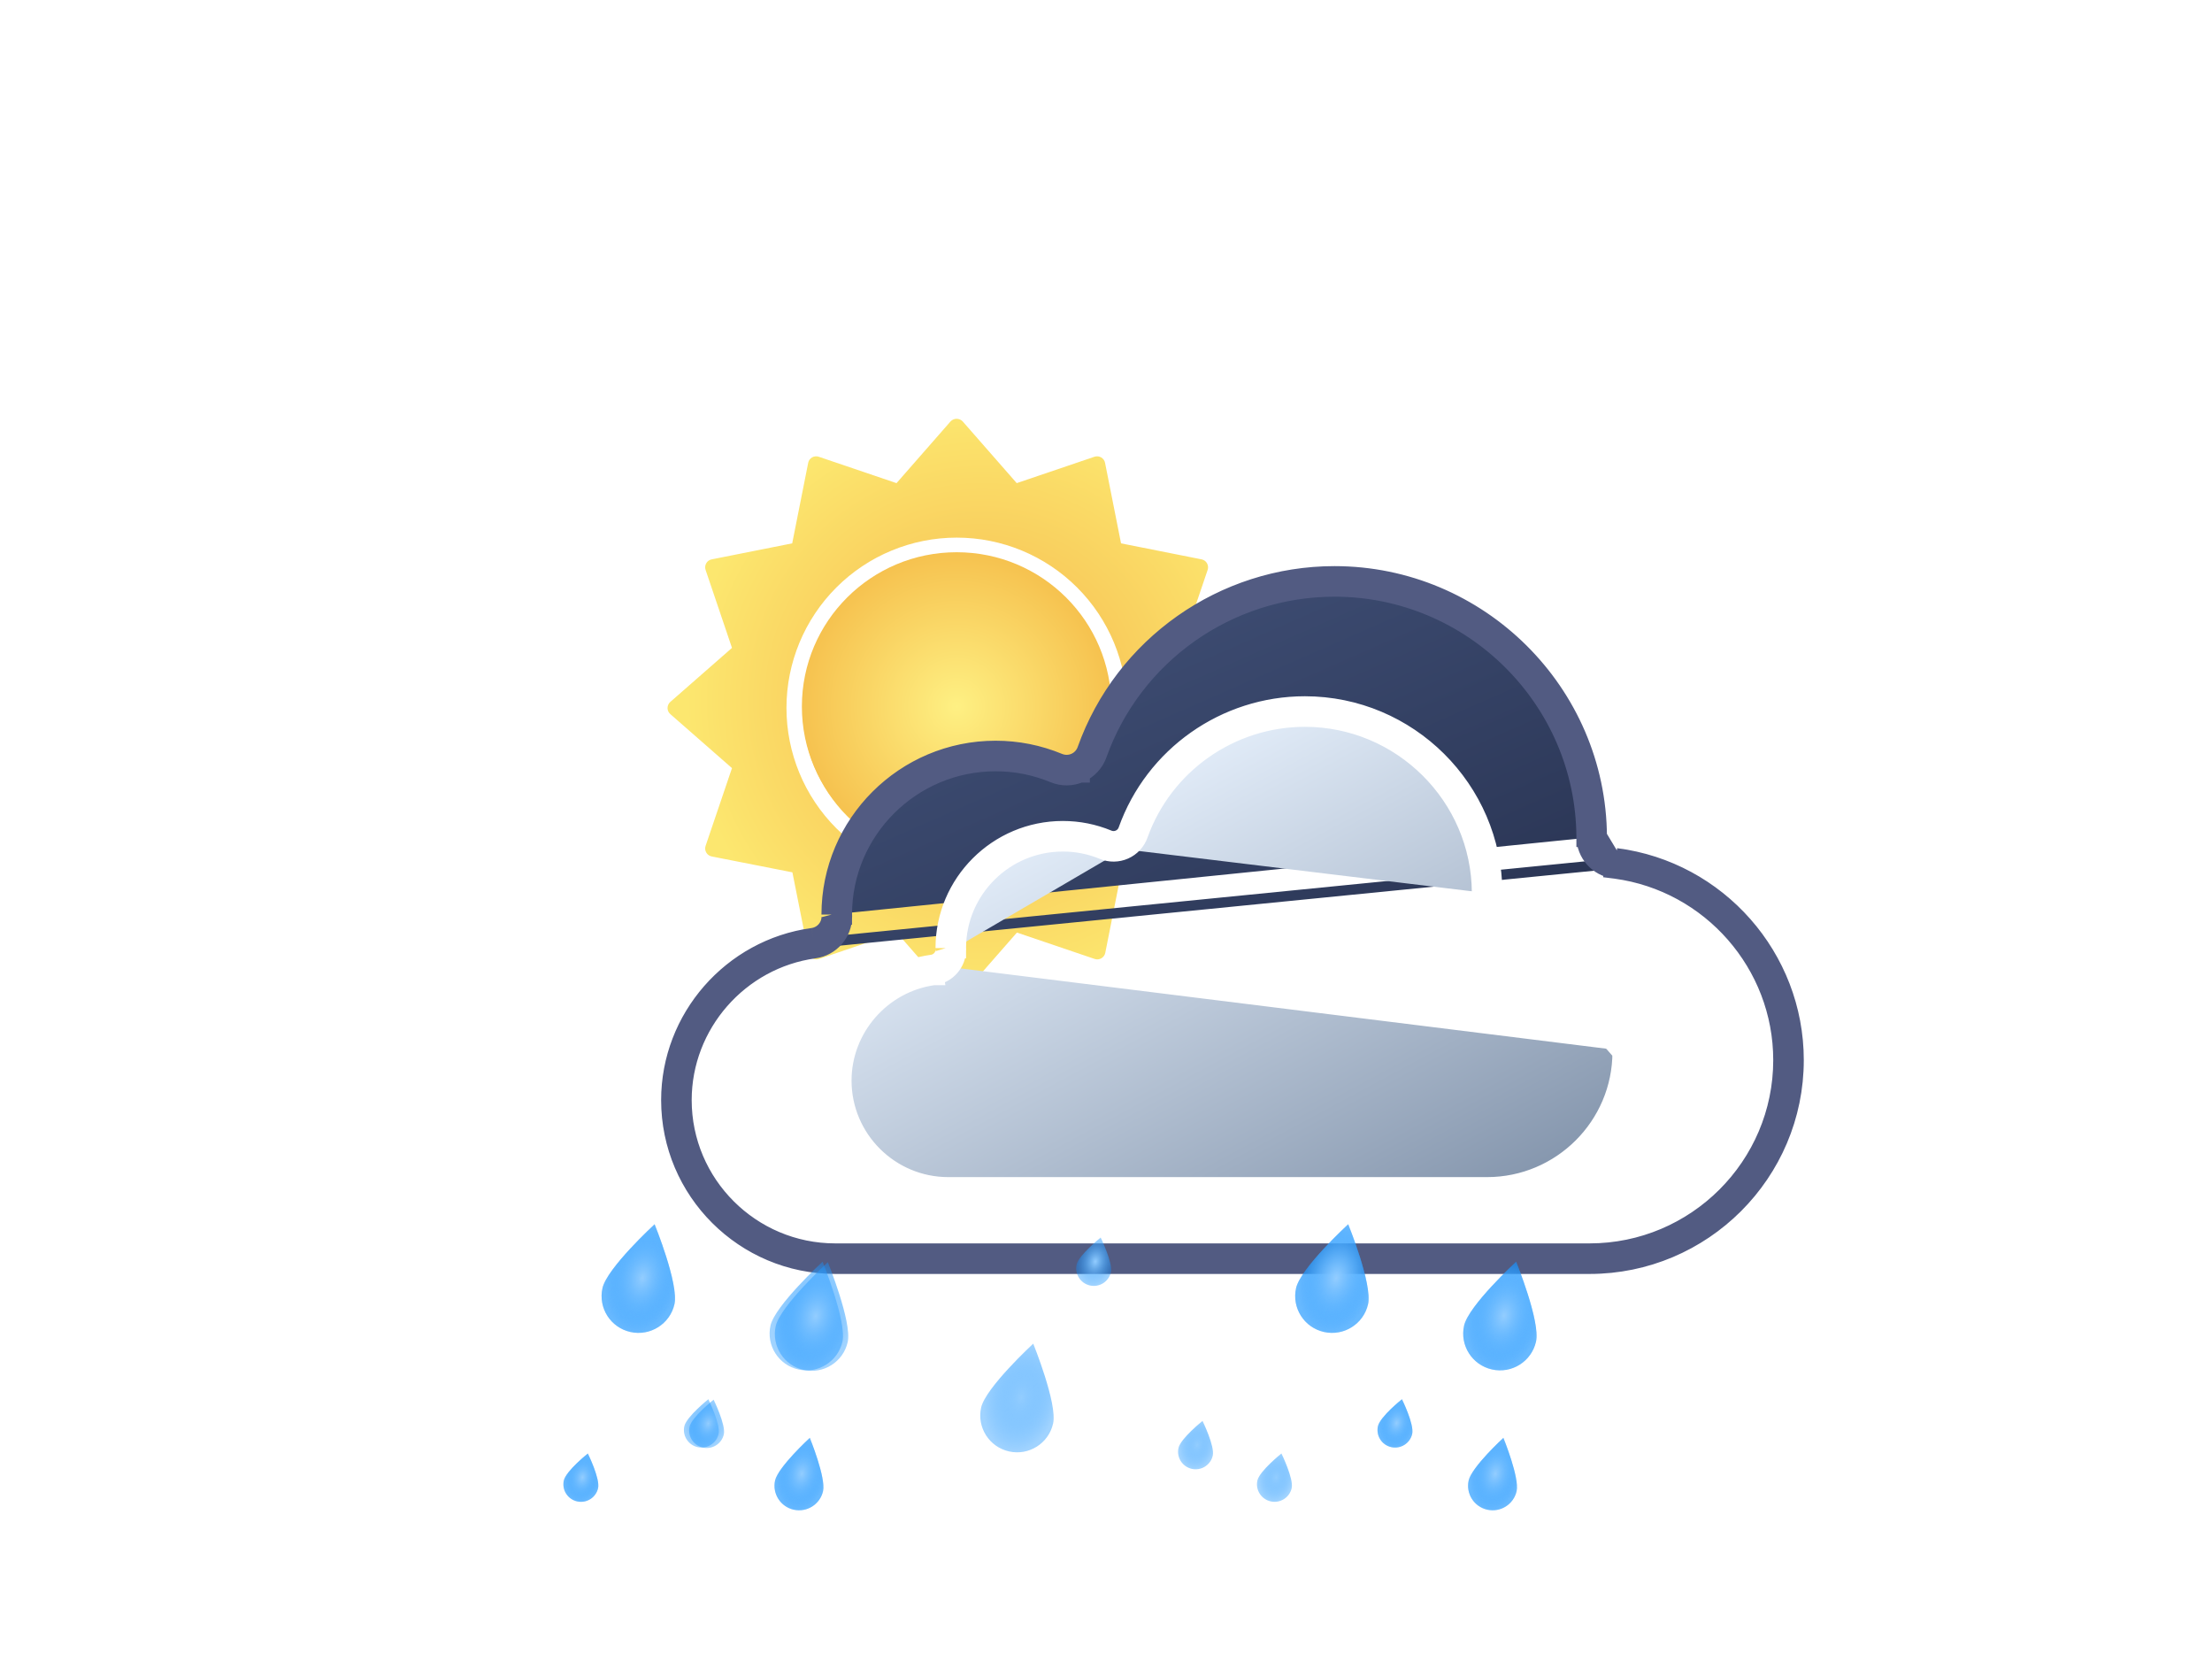 <svg width="165" height="125" viewBox="0 0 165 125" fill="none" xmlns="http://www.w3.org/2000/svg">
<g filter="url(#filter0_d_107_24)">
<path d="M70.699 40.642C70.699 43.689 69.488 46.612 67.333 48.767C65.178 50.922 62.255 52.132 59.208 52.132C56.16 52.132 53.237 50.922 51.083 48.767C48.928 46.612 47.717 43.689 47.717 40.642C47.717 37.594 48.928 34.671 51.083 32.516C53.237 30.361 56.16 29.151 59.208 29.151C62.255 29.153 65.176 30.364 67.331 32.519C69.485 34.673 70.696 37.595 70.699 40.642V40.642ZM80.577 41.093L75.973 45.125L77.94 50.923H77.94C77.997 51.089 77.98 51.271 77.892 51.423C77.806 51.574 77.659 51.679 77.489 51.713L71.481 52.906L70.288 58.914C70.254 59.084 70.148 59.231 69.997 59.317C69.846 59.405 69.663 59.422 69.497 59.366L63.699 57.398L59.667 62.002L59.668 62.002C59.553 62.131 59.389 62.205 59.216 62.205C59.044 62.205 58.88 62.131 58.765 62.002L54.733 57.398L48.935 59.366V59.366C48.769 59.422 48.587 59.405 48.435 59.317C48.284 59.231 48.178 59.084 48.145 58.914L46.951 52.906L40.928 51.721C40.758 51.687 40.611 51.582 40.525 51.431C40.437 51.279 40.419 51.097 40.476 50.931L42.444 45.133L37.84 41.101L37.84 41.101C37.711 40.986 37.637 40.822 37.637 40.65C37.637 40.477 37.711 40.313 37.84 40.198L42.444 36.166L40.476 30.352C40.419 30.187 40.437 30.004 40.525 29.852C40.611 29.699 40.762 29.593 40.936 29.562L46.936 28.369L48.129 22.361H48.129C48.162 22.191 48.268 22.044 48.419 21.958C48.571 21.87 48.753 21.852 48.919 21.91L54.717 23.878L58.749 19.273L58.748 19.273C58.866 19.149 59.029 19.078 59.2 19.078C59.371 19.078 59.534 19.149 59.652 19.273L63.684 23.877L69.481 21.909V21.91C69.647 21.852 69.829 21.87 69.981 21.958C70.132 22.044 70.238 22.191 70.272 22.361L71.465 28.369L77.472 29.562C77.643 29.596 77.79 29.702 77.876 29.852C77.963 30.004 77.981 30.187 77.924 30.352L75.956 36.15L80.56 40.182L80.561 40.182C80.69 40.297 80.763 40.461 80.763 40.634C80.763 40.806 80.69 40.97 80.561 41.085L80.577 41.093ZM71.908 40.642C71.908 37.273 70.57 34.043 68.189 31.661C65.807 29.279 62.577 27.941 59.208 27.941C55.84 27.941 52.61 29.279 50.228 31.661C47.846 34.043 46.508 37.273 46.508 40.642C46.508 44.01 47.846 47.24 50.228 49.622C52.61 52.004 55.84 53.342 59.208 53.342C62.575 53.337 65.803 51.998 68.184 49.617C70.565 47.236 71.904 44.008 71.908 40.642Z" fill="url(#paint0_radial_107_24)"/>
</g>
<g filter="url(#filter1_d_107_24)">
<ellipse cx="59.201" cy="40.539" rx="11.543" ry="11.508" fill="url(#paint1_radial_107_24)"/>
</g>
<g filter="url(#filter2_d_107_24)">
<path d="M108.377 52.624L108.276 52.611C107.09 52.459 106.196 51.453 106.191 50.255M108.377 52.624L106.951 50.252M108.377 52.624C115.508 53.592 120.873 59.717 120.874 66.908C120.874 74.864 114.387 81.341 106.412 81.341L50.149 81.341C43.823 81.341 38.678 76.203 38.678 69.893C38.678 64.212 42.936 59.34 48.579 58.566M108.377 52.624L108.408 52.628L108.538 52.599L108.539 52.599L108.374 51.857M108.377 52.624C108.344 52.62 108.31 52.615 108.277 52.611L108.373 51.861L108.374 51.857M108.377 52.624L108.373 51.858L108.374 51.857M106.191 50.255L106.951 50.252M106.191 50.255C106.191 50.255 106.191 50.255 106.191 50.256L106.951 50.252M106.191 50.255C106.135 39.965 97.698 31.587 87.385 31.587C79.442 31.587 72.318 36.606 69.66 44.074L69.66 44.074C69.44 44.691 68.977 45.19 68.379 45.455M106.951 50.252C106.893 39.541 98.115 30.827 87.385 30.827C79.122 30.827 71.71 36.048 68.944 43.819C68.794 44.24 68.478 44.58 68.07 44.761C67.661 44.943 67.195 44.948 66.783 44.778C65.294 44.162 63.721 43.849 62.109 43.849C55.364 43.849 49.878 49.326 49.878 56.057M68.379 45.455C68.379 45.455 68.379 45.455 68.379 45.454L68.07 44.761L68.377 45.455C68.378 45.455 68.378 45.455 68.379 45.455ZM68.379 45.455C67.779 45.722 67.096 45.729 66.493 45.48L66.493 45.48C65.096 44.902 63.622 44.609 62.109 44.609C55.798 44.609 50.663 49.721 50.638 56.01M50.638 56.01C50.637 56.008 50.637 56.005 50.637 56.003L50.637 56.002C50.636 55.993 50.63 55.919 50.605 55.839L49.878 56.057M50.638 56.01C50.638 56.026 50.638 56.042 50.638 56.057L49.878 56.057M50.638 56.01C50.64 56.033 50.641 56.055 50.642 56.073C50.644 56.114 50.645 56.159 50.645 56.201C50.645 57.395 49.762 58.405 48.579 58.566M49.878 56.057C49.882 56.072 49.885 56.136 49.885 56.201C49.885 57.015 49.283 57.704 48.476 57.813M48.476 57.813L48.579 58.566M48.476 57.813C42.458 58.638 37.919 63.831 37.919 69.893C37.919 76.624 43.405 82.1 50.149 82.1L106.412 82.1C114.805 82.1 121.633 75.285 121.633 66.908C121.633 59.3 115.932 52.829 108.374 51.857M48.476 57.813L48.579 58.566C48.579 58.566 48.579 58.566 48.579 58.566" fill="url(#paint2_linear_107_24)" stroke="#525B82" stroke-width="1.52"/>
</g>
<g filter="url(#filter3_d_107_24)">
<path d="M100.143 56.318L100.071 56.309C99.116 56.186 98.397 55.376 98.392 54.412M100.143 56.318L99.152 54.408M100.143 56.318C105.128 56.995 108.879 61.278 108.88 66.305M100.143 56.318L108.88 66.305M98.392 54.412C98.392 54.411 98.392 54.411 98.392 54.411L99.152 54.408M98.392 54.412C98.392 54.412 98.392 54.412 98.392 54.412L99.152 54.408M98.392 54.412C98.353 47.181 92.424 41.293 85.177 41.293C79.595 41.293 74.588 44.821 72.72 50.068L72.72 50.068C72.543 50.565 72.17 50.966 71.689 51.18M99.152 54.408C99.111 46.758 92.841 40.533 85.177 40.533C79.274 40.533 73.98 44.262 72.004 49.813C71.897 50.114 71.672 50.356 71.38 50.486M71.689 51.18C71.689 51.18 71.689 51.18 71.69 51.179L71.38 50.486M71.689 51.18C71.688 51.18 71.688 51.18 71.688 51.18L71.38 50.486M71.689 51.18C71.206 51.395 70.656 51.401 70.171 51.2L70.171 51.2C69.199 50.798 68.174 50.595 67.122 50.595C62.737 50.595 59.168 54.145 59.145 58.513M71.38 50.486C71.088 50.616 70.755 50.62 70.461 50.498C69.398 50.058 68.274 49.835 67.122 49.835C62.304 49.835 58.386 53.746 58.386 58.555M59.145 58.513C59.145 58.507 59.145 58.501 59.144 58.495L59.144 58.495C59.144 58.49 59.138 58.417 59.113 58.336L58.386 58.555M59.145 58.513C59.145 58.526 59.145 58.541 59.145 58.555H58.386M59.145 58.513C59.147 58.529 59.148 58.544 59.148 58.556C59.15 58.589 59.151 58.624 59.151 58.657C59.151 59.619 58.439 60.432 57.487 60.562M58.386 58.555C58.389 58.565 58.391 58.611 58.391 58.657C58.391 59.239 57.961 59.731 57.385 59.809M57.385 59.809L57.488 60.562C57.487 60.562 57.487 60.562 57.487 60.562M57.385 59.809C53.086 60.398 49.843 64.107 49.843 68.437C49.843 73.246 53.762 77.157 58.58 77.157H98.768C104.762 77.157 109.64 72.289 109.64 66.305M57.385 59.809L57.487 60.562M57.487 60.562C53.563 61.1 50.603 64.489 50.603 68.437C50.603 72.825 54.181 76.397 58.58 76.397H98.768C104.344 76.397 108.88 71.868 108.88 66.305L109.64 66.305M109.64 66.305H108.88M109.64 66.305C109.639 60.871 105.567 56.249 100.168 55.555L100.168 55.555L108.88 66.305" fill="url(#paint3_linear_107_24)" stroke="white" stroke-width="1.52"/>
</g>
<path d="M53.603 106.944C53.445 107.648 52.744 108.091 52.039 107.934C51.334 107.777 50.889 107.077 51.047 106.373C51.203 105.667 52.839 104.36 52.839 104.36C52.839 104.36 53.761 106.238 53.603 106.944L53.603 106.944Z" fill="url(#paint4_radial_107_24)"/>
<path d="M44.614 110.992C44.456 111.696 43.755 112.14 43.05 111.982C42.345 111.825 41.9 111.125 42.057 110.421C42.214 109.716 43.849 108.408 43.849 108.408C43.849 108.408 44.772 110.287 44.614 110.992L44.614 110.992Z" fill="url(#paint5_radial_107_24)"/>
<path d="M50.312 97.268C50.644 95.786 48.83 91.308 48.83 91.308C48.83 91.308 45.273 94.587 44.941 96.069C44.608 97.552 45.544 99.016 47.024 99.347C48.504 99.677 49.981 98.746 50.312 97.268V97.268Z" fill="url(#paint6_radial_107_24)"/>
<path d="M61.359 94.103C61.359 94.103 57.806 97.383 57.474 98.865C57.142 100.348 58.077 101.812 59.558 102.142C61.038 102.473 62.51 101.54 62.841 100.063C63.178 98.582 61.359 94.103 61.359 94.103V94.103Z" fill="url(#paint7_radial_107_24)"/>
<path d="M60.406 107.24C60.406 107.24 58.037 109.427 57.816 110.416C57.594 111.404 58.218 112.381 59.205 112.601C60.192 112.821 61.174 112.199 61.395 111.214C61.619 110.227 60.406 107.24 60.406 107.24V107.24Z" fill="url(#paint8_radial_107_24)"/>
<path d="M105.341 106.944C105.183 107.648 104.482 108.091 103.777 107.934C103.072 107.777 102.627 107.077 102.784 106.373C102.941 105.667 104.576 104.36 104.576 104.36C104.576 104.36 105.499 106.238 105.341 106.944L105.341 106.944Z" fill="url(#paint9_radial_107_24)"/>
<path d="M96.351 110.991C96.193 111.695 95.492 112.139 94.787 111.981C94.081 111.824 93.636 111.124 93.794 110.42C93.951 109.715 95.586 108.407 95.586 108.407C95.586 108.407 96.509 110.286 96.351 110.991L96.351 110.991Z" fill="url(#paint10_radial_107_24)"/>
<path d="M102.05 97.268C102.382 95.786 100.567 91.308 100.567 91.308C100.567 91.308 97.01 94.587 96.678 96.069C96.346 97.552 97.281 99.016 98.762 99.347C100.242 99.677 101.719 98.746 102.05 97.268V97.268Z" fill="url(#paint11_radial_107_24)"/>
<path d="M113.095 94.103C113.095 94.103 109.543 97.383 109.211 98.865C108.878 100.348 109.814 101.812 111.294 102.142C112.774 102.473 114.246 101.54 114.577 100.063C114.914 98.582 113.095 94.103 113.095 94.103V94.103Z" fill="url(#paint12_radial_107_24)"/>
<path d="M112.142 107.24C112.142 107.24 109.773 109.427 109.552 110.416C109.33 111.404 109.954 112.381 110.941 112.601C111.928 112.821 112.91 112.199 113.13 111.214C113.355 110.227 112.142 107.24 112.142 107.24V107.24Z" fill="url(#paint13_radial_107_24)"/>
<path d="M53.994 106.977C53.837 107.681 53.135 108.125 52.43 107.968C51.725 107.81 51.28 107.111 51.438 106.407C51.594 105.701 53.23 104.393 53.23 104.393C53.23 104.393 54.152 106.272 53.994 106.977L53.994 106.977Z" fill="url(#paint14_radial_107_24)"/>
<path d="M44.614 110.992C44.456 111.696 43.755 112.14 43.05 111.982C42.345 111.825 41.9 111.125 42.057 110.421C42.214 109.716 43.849 108.408 43.849 108.408C43.849 108.408 44.772 110.287 44.614 110.992L44.614 110.992Z" fill="url(#paint15_radial_107_24)"/>
<path d="M50.312 97.268C50.644 95.786 48.83 91.308 48.83 91.308C48.83 91.308 45.273 94.587 44.941 96.069C44.608 97.552 45.544 99.016 47.024 99.347C48.504 99.677 49.981 98.746 50.312 97.268V97.268Z" fill="url(#paint16_radial_107_24)"/>
<path d="M61.75 94.137C61.75 94.137 58.197 97.417 57.865 98.9C57.533 100.382 58.468 101.846 59.949 102.177C61.429 102.507 62.901 101.575 63.232 100.097C63.569 98.616 61.75 94.137 61.75 94.137V94.137Z" fill="url(#paint17_radial_107_24)"/>
<path d="M77.072 100.215C77.072 100.215 73.519 103.495 73.187 104.978C72.855 106.46 73.79 107.924 75.27 108.255C76.751 108.585 78.223 107.653 78.554 106.175C78.891 104.694 77.072 100.215 77.072 100.215V100.215Z" fill="url(#paint18_radial_107_24)"/>
<path d="M60.406 107.24C60.406 107.24 58.037 109.427 57.816 110.416C57.594 111.404 58.218 112.381 59.205 112.601C60.192 112.821 61.174 112.199 61.395 111.214C61.619 110.227 60.406 107.24 60.406 107.24V107.24Z" fill="url(#paint19_radial_107_24)"/>
<path d="M105.341 106.944C105.183 107.648 104.482 108.091 103.777 107.934C103.072 107.777 102.627 107.077 102.784 106.373C102.941 105.667 104.576 104.36 104.576 104.36C104.576 104.36 105.499 106.238 105.341 106.944L105.341 106.944Z" fill="url(#paint20_radial_107_24)"/>
<path d="M90.464 108.563C90.307 109.267 89.606 109.711 88.9 109.554C88.195 109.396 87.75 108.697 87.908 107.993C88.065 107.287 89.7 105.979 89.7 105.979C89.7 105.979 90.623 107.858 90.465 108.563L90.464 108.563Z" fill="url(#paint21_radial_107_24)"/>
<path d="M102.05 97.268C102.382 95.786 100.567 91.308 100.567 91.308C100.567 91.308 97.01 94.587 96.678 96.069C96.346 97.552 97.281 99.016 98.762 99.347C100.242 99.677 101.719 98.746 102.05 97.268V97.268Z" fill="url(#paint22_radial_107_24)"/>
<path d="M113.095 94.103C113.095 94.103 109.543 97.383 109.211 98.865C108.878 100.348 109.814 101.812 111.294 102.142C112.774 102.473 114.246 101.54 114.577 100.063C114.914 98.582 113.095 94.103 113.095 94.103V94.103Z" fill="url(#paint23_radial_107_24)"/>
<path d="M112.142 107.24C112.142 107.24 109.773 109.427 109.552 110.416C109.33 111.404 109.954 112.381 110.941 112.601C111.928 112.821 112.91 112.199 113.13 111.214C113.355 110.227 112.142 107.24 112.142 107.24V107.24Z" fill="url(#paint24_radial_107_24)"/>
<path d="M82.866 94.887C82.709 95.591 82.007 96.035 81.302 95.877C80.597 95.72 80.152 95.02 80.31 94.316C80.466 93.611 82.102 92.303 82.102 92.303C82.102 92.303 83.024 94.182 82.866 94.887L82.866 94.887Z" fill="url(#paint25_radial_107_24)"/>
<defs>
<filter id="filter0_d_107_24" x="19.402" y="0.843" width="103.909" height="103.91" filterUnits="userSpaceOnUse" color-interpolation-filters="sRGB">
<feFlood flood-opacity="0" result="BackgroundImageFix"/>
<feColorMatrix in="SourceAlpha" type="matrix" values="0 0 0 0 0 0 0 0 0 0 0 0 0 0 0 0 0 0 127 0" result="hardAlpha"/>
<feOffset dx="12.157" dy="12.157"/>
<feGaussianBlur stdDeviation="15.196"/>
<feComposite in2="hardAlpha" operator="out"/>
<feColorMatrix type="matrix" values="0 0 0 0 0 0 0 0 0 0 0 0 0 0 0 0 0 0 0.6 0"/>
<feBlend mode="normal" in2="BackgroundImageFix" result="effect1_dropShadow_107_24"/>
<feBlend mode="normal" in="SourceGraphic" in2="effect1_dropShadow_107_24" result="shape"/>
</filter>
<filter id="filter1_d_107_24" x="29.423" y="10.796" width="83.868" height="83.799" filterUnits="userSpaceOnUse" color-interpolation-filters="sRGB">
<feFlood flood-opacity="0" result="BackgroundImageFix"/>
<feColorMatrix in="SourceAlpha" type="matrix" values="0 0 0 0 0 0 0 0 0 0 0 0 0 0 0 0 0 0 127 0" result="hardAlpha"/>
<feOffset dx="12.157" dy="12.157"/>
<feGaussianBlur stdDeviation="15.196"/>
<feComposite in2="hardAlpha" operator="out"/>
<feColorMatrix type="matrix" values="0 0 0 0 0 0 0 0 0 0 0 0 0 0 0 0 0 0 0.6 0"/>
<feBlend mode="normal" in2="BackgroundImageFix" result="effect1_dropShadow_107_24"/>
<feBlend mode="normal" in="SourceGraphic" in2="effect1_dropShadow_107_24" result="shape"/>
</filter>
<filter id="filter2_d_107_24" x="19.683" y="12.592" width="144.498" height="112.056" filterUnits="userSpaceOnUse" color-interpolation-filters="sRGB">
<feFlood flood-opacity="0" result="BackgroundImageFix"/>
<feColorMatrix in="SourceAlpha" type="matrix" values="0 0 0 0 0 0 0 0 0 0 0 0 0 0 0 0 0 0 127 0" result="hardAlpha"/>
<feOffset dx="12.157" dy="12.157"/>
<feGaussianBlur stdDeviation="15.196"/>
<feComposite in2="hardAlpha" operator="out"/>
<feColorMatrix type="matrix" values="0 0 0 0 0 0 0 0 0 0 0 0 0 0 0 0 0 0 0.6 0"/>
<feBlend mode="normal" in2="BackgroundImageFix" result="effect1_dropShadow_107_24"/>
<feBlend mode="normal" in="SourceGraphic" in2="effect1_dropShadow_107_24" result="shape"/>
</filter>
<filter id="filter3_d_107_24" x="31.608" y="22.298" width="120.58" height="97.407" filterUnits="userSpaceOnUse" color-interpolation-filters="sRGB">
<feFlood flood-opacity="0" result="BackgroundImageFix"/>
<feColorMatrix in="SourceAlpha" type="matrix" values="0 0 0 0 0 0 0 0 0 0 0 0 0 0 0 0 0 0 127 0" result="hardAlpha"/>
<feOffset dx="12.157" dy="12.157"/>
<feGaussianBlur stdDeviation="15.196"/>
<feComposite in2="hardAlpha" operator="out"/>
<feColorMatrix type="matrix" values="0 0 0 0 0 0 0 0 0 0 0 0 0 0 0 0 0 0 0.6 0"/>
<feBlend mode="normal" in2="BackgroundImageFix" result="effect1_dropShadow_107_24"/>
<feBlend mode="normal" in="SourceGraphic" in2="effect1_dropShadow_107_24" result="shape"/>
</filter>
<radialGradient id="paint0_radial_107_24" cx="0" cy="0" r="1" gradientUnits="userSpaceOnUse" gradientTransform="translate(61.12 40.107) rotate(-120.409) scale(22.019 22.019)">
<stop stop-color="#F5B44B"/>
<stop offset="1" stop-color="#FCE76F"/>
</radialGradient>
<radialGradient id="paint1_radial_107_24" cx="0" cy="0" r="1" gradientUnits="userSpaceOnUse" gradientTransform="translate(59.201 40.539) rotate(90) scale(11.508 11.543)">
<stop stop-color="#FEF083"/>
<stop offset="1" stop-color="#F6C24F"/>
</radialGradient>
<linearGradient id="paint2_linear_107_24" x1="79.776" y1="30.827" x2="102.244" y2="81.949" gradientUnits="userSpaceOnUse">
<stop stop-color="#3D4C72"/>
<stop offset="1" stop-color="#1C243E"/>
</linearGradient>
<linearGradient id="paint3_linear_107_24" x1="79.742" y1="40.533" x2="99.322" y2="76.913" gradientUnits="userSpaceOnUse">
<stop stop-color="#E5EFFB"/>
<stop offset="1" stop-color="#8697AE"/>
</linearGradient>
<radialGradient id="paint4_radial_107_24" cx="0" cy="0" r="1" gradientUnits="userSpaceOnUse" gradientTransform="translate(52.439 106.147) rotate(102.627) scale(1.831 1.31)">
<stop stop-color="#93CDFF"/>
<stop offset="1" stop-color="#1291FF" stop-opacity="0.4"/>
</radialGradient>
<radialGradient id="paint5_radial_107_24" cx="0" cy="0" r="1" gradientUnits="userSpaceOnUse" gradientTransform="translate(43.45 110.195) rotate(102.627) scale(1.831 1.31)">
<stop stop-color="#93CDFF"/>
<stop offset="1" stop-color="#1291FF" stop-opacity="0.4"/>
</radialGradient>
<radialGradient id="paint6_radial_107_24" cx="0" cy="0" r="1" gradientUnits="userSpaceOnUse" gradientTransform="translate(47.927 95.327) rotate(102.627) scale(4.119 2.752)">
<stop stop-color="#93CDFF"/>
<stop offset="1" stop-color="#1291FF" stop-opacity="0.4"/>
</radialGradient>
<radialGradient id="paint7_radial_107_24" cx="0" cy="0" r="1" gradientUnits="userSpaceOnUse" gradientTransform="translate(60.458 98.123) rotate(102.627) scale(4.119 2.749)">
<stop stop-color="#93CDFF"/>
<stop offset="1" stop-color="#1291FF" stop-opacity="0.4"/>
</radialGradient>
<radialGradient id="paint8_radial_107_24" cx="0" cy="0" r="1" gradientUnits="userSpaceOnUse" gradientTransform="translate(59.806 109.92) rotate(102.627) scale(2.747 1.833)">
<stop stop-color="#93CDFF"/>
<stop offset="1" stop-color="#1291FF" stop-opacity="0.4"/>
</radialGradient>
<radialGradient id="paint9_radial_107_24" cx="0" cy="0" r="1" gradientUnits="userSpaceOnUse" gradientTransform="translate(104.177 106.147) rotate(102.627) scale(1.831 1.31)">
<stop stop-color="#93CDFF"/>
<stop offset="1" stop-color="#1291FF" stop-opacity="0.4"/>
</radialGradient>
<radialGradient id="paint10_radial_107_24" cx="0" cy="0" r="1" gradientUnits="userSpaceOnUse" gradientTransform="translate(95.187 110.194) rotate(102.627) scale(1.831 1.31)">
<stop stop-color="#93CDFF"/>
<stop offset="1" stop-color="#1291FF" stop-opacity="0.4"/>
</radialGradient>
<radialGradient id="paint11_radial_107_24" cx="0" cy="0" r="1" gradientUnits="userSpaceOnUse" gradientTransform="translate(99.665 95.327) rotate(102.627) scale(4.119 2.752)">
<stop stop-color="#93CDFF"/>
<stop offset="1" stop-color="#1291FF" stop-opacity="0.4"/>
</radialGradient>
<radialGradient id="paint12_radial_107_24" cx="0" cy="0" r="1" gradientUnits="userSpaceOnUse" gradientTransform="translate(112.194 98.123) rotate(102.627) scale(4.119 2.749)">
<stop stop-color="#93CDFF"/>
<stop offset="1" stop-color="#1291FF" stop-opacity="0.4"/>
</radialGradient>
<radialGradient id="paint13_radial_107_24" cx="0" cy="0" r="1" gradientUnits="userSpaceOnUse" gradientTransform="translate(111.541 109.92) rotate(102.627) scale(2.747 1.833)">
<stop stop-color="#93CDFF"/>
<stop offset="1" stop-color="#1291FF" stop-opacity="0.4"/>
</radialGradient>
<radialGradient id="paint14_radial_107_24" cx="0" cy="0" r="1" gradientUnits="userSpaceOnUse" gradientTransform="translate(52.831 106.181) rotate(102.627) scale(1.831 1.31)">
<stop stop-color="#93CDFF"/>
<stop offset="1" stop-color="#1291FF" stop-opacity="0.4"/>
</radialGradient>
<radialGradient id="paint15_radial_107_24" cx="0" cy="0" r="1" gradientUnits="userSpaceOnUse" gradientTransform="translate(43.45 110.195) rotate(102.627) scale(1.831 1.31)">
<stop stop-color="#93CDFF"/>
<stop offset="1" stop-color="#1291FF" stop-opacity="0.4"/>
</radialGradient>
<radialGradient id="paint16_radial_107_24" cx="0" cy="0" r="1" gradientUnits="userSpaceOnUse" gradientTransform="translate(47.927 95.327) rotate(102.627) scale(4.119 2.752)">
<stop stop-color="#93CDFF"/>
<stop offset="1" stop-color="#1291FF" stop-opacity="0.4"/>
</radialGradient>
<radialGradient id="paint17_radial_107_24" cx="0" cy="0" r="1" gradientUnits="userSpaceOnUse" gradientTransform="translate(60.849 98.157) rotate(102.627) scale(4.119 2.749)">
<stop stop-color="#93CDFF"/>
<stop offset="1" stop-color="#1291FF" stop-opacity="0.4"/>
</radialGradient>
<radialGradient id="paint18_radial_107_24" cx="0" cy="0" r="1" gradientUnits="userSpaceOnUse" gradientTransform="translate(76.171 104.235) rotate(102.627) scale(4.119 2.749)">
<stop stop-color="#93CDFF"/>
<stop offset="1" stop-color="#1291FF" stop-opacity="0.4"/>
</radialGradient>
<radialGradient id="paint19_radial_107_24" cx="0" cy="0" r="1" gradientUnits="userSpaceOnUse" gradientTransform="translate(59.806 109.92) rotate(102.627) scale(2.747 1.833)">
<stop stop-color="#93CDFF"/>
<stop offset="1" stop-color="#1291FF" stop-opacity="0.4"/>
</radialGradient>
<radialGradient id="paint20_radial_107_24" cx="0" cy="0" r="1" gradientUnits="userSpaceOnUse" gradientTransform="translate(104.177 106.147) rotate(102.627) scale(1.831 1.31)">
<stop stop-color="#93CDFF"/>
<stop offset="1" stop-color="#1291FF" stop-opacity="0.4"/>
</radialGradient>
<radialGradient id="paint21_radial_107_24" cx="0" cy="0" r="1" gradientUnits="userSpaceOnUse" gradientTransform="translate(89.301 107.767) rotate(102.627) scale(1.831 1.31)">
<stop stop-color="#93CDFF"/>
<stop offset="1" stop-color="#1291FF" stop-opacity="0.4"/>
</radialGradient>
<radialGradient id="paint22_radial_107_24" cx="0" cy="0" r="1" gradientUnits="userSpaceOnUse" gradientTransform="translate(99.665 95.327) rotate(102.627) scale(4.119 2.752)">
<stop stop-color="#93CDFF"/>
<stop offset="1" stop-color="#1291FF" stop-opacity="0.4"/>
</radialGradient>
<radialGradient id="paint23_radial_107_24" cx="0" cy="0" r="1" gradientUnits="userSpaceOnUse" gradientTransform="translate(112.194 98.123) rotate(102.627) scale(4.119 2.749)">
<stop stop-color="#93CDFF"/>
<stop offset="1" stop-color="#1291FF" stop-opacity="0.4"/>
</radialGradient>
<radialGradient id="paint24_radial_107_24" cx="0" cy="0" r="1" gradientUnits="userSpaceOnUse" gradientTransform="translate(111.541 109.92) rotate(102.627) scale(2.747 1.833)">
<stop stop-color="#93CDFF"/>
<stop offset="1" stop-color="#1291FF" stop-opacity="0.4"/>
</radialGradient>
<radialGradient id="paint25_radial_107_24" cx="0" cy="0" r="1" gradientUnits="userSpaceOnUse" gradientTransform="translate(81.703 94.09) rotate(102.627) scale(1.831 1.31)">
<stop stop-color="#93CDFF"/>
<stop offset="1" stop-color="#1291FF" stop-opacity="0.4"/>
</radialGradient>
</defs>
</svg>
